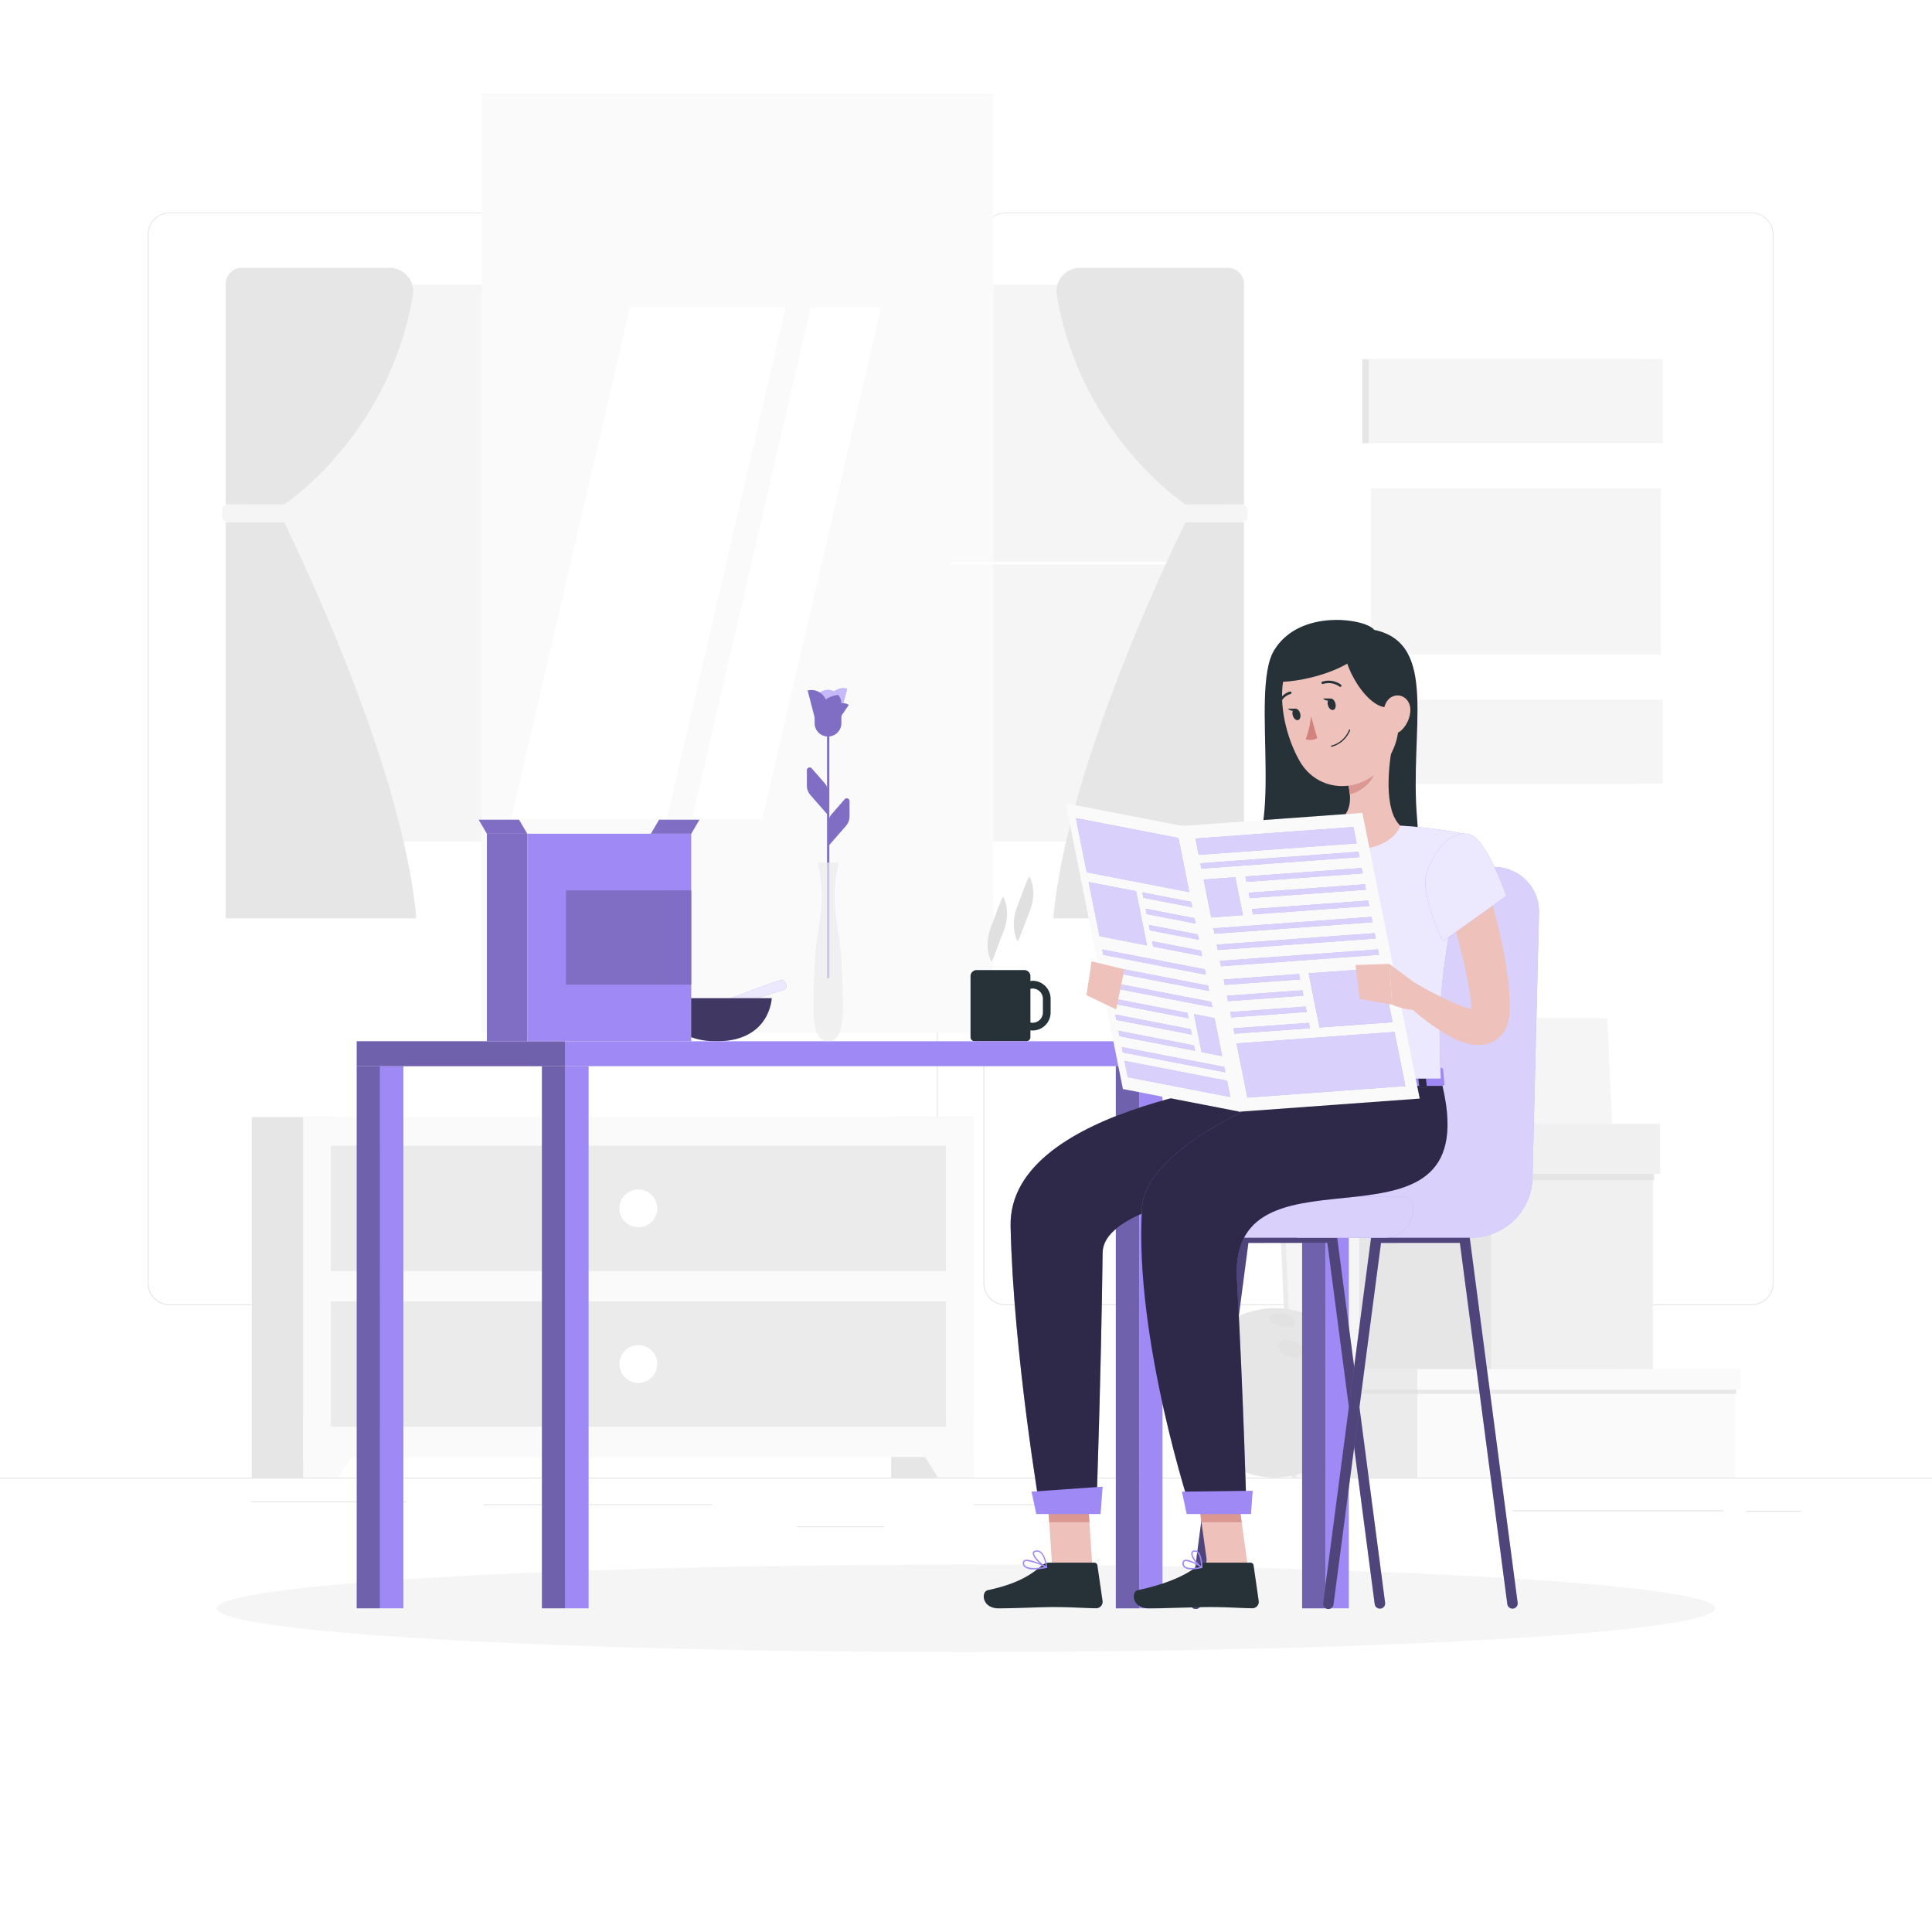 <svg class="animated" id="freepik_stories-morning-essential" xmlns="http://www.w3.org/2000/svg" viewBox="0 0 500 500" version="1.1" xmlns:xlink="http://www.w3.org/1999/xlink" xmlns:svgjs="http://svgjs.com/svgjs"><style>svg#freepik_stories-morning-essential:not(.animated) .animable {opacity: 0;}svg#freepik_stories-morning-essential.animated #freepik--background-complete--inject-13 {animation: 1s 1 forwards cubic-bezier(.36,-0.01,.5,1.38) fadeIn;animation-delay: 0s;}svg#freepik_stories-morning-essential.animated #freepik--Shadow--inject-13 {animation: 1s 1 forwards cubic-bezier(.36,-0.01,.5,1.38) slideDown;animation-delay: 0s;}svg#freepik_stories-morning-essential.animated #freepik--Table--inject-13 {animation: 1s 1 forwards cubic-bezier(.36,-0.01,.5,1.38) slideLeft;animation-delay: 0s;}svg#freepik_stories-morning-essential.animated #freepik--Character--inject-13 {animation: 1s 1 forwards cubic-bezier(.36,-0.01,.5,1.38) fadeIn;animation-delay: 0s;}            @keyframes fadeIn {                0% {                    opacity: 0;                }                100% {                    opacity: 1;                }            }                    @keyframes slideDown {                0% {                    opacity: 0;                    transform: translateY(-30px);                }                100% {                    opacity: 1;                    transform: translateY(0);                }            }                    @keyframes slideLeft {                0% {                    opacity: 0;                    transform: translateX(-30px);                }                100% {                    opacity: 1;                    transform: translateX(0);                }            }        </style><g id="freepik--background-complete--inject-13" class="animable" style="transform-origin: 250px 225.125px;"><rect y="382.4" width="500" height="0.25" style="fill: rgb(230, 230, 230); transform-origin: 250px 382.525px;" id="elrh8yshpmv7" class="animable"></rect><rect x="337.85" y="393.56" width="10.48" height="0.25" style="fill: rgb(230, 230, 230); transform-origin: 343.09px 393.685px;" id="el7xiygid1383" class="animable"></rect><rect x="64.93" y="388.56" width="40.25" height="0.25" style="fill: rgb(230, 230, 230); transform-origin: 85.055px 388.685px;" id="el36stlchi8xk" class="animable"></rect><rect x="125.18" y="389.3" width="59.15" height="0.25" style="fill: rgb(230, 230, 230); transform-origin: 154.755px 389.425px;" id="ellizbyf0s3o" class="animable"></rect><rect x="251.97" y="389.3" width="17.03" height="0.25" style="fill: rgb(230, 230, 230); transform-origin: 260.485px 389.425px;" id="el68px09pkmib" class="animable"></rect><rect x="391.44" y="390.88" width="54.6" height="0.25" style="fill: rgb(230, 230, 230); transform-origin: 418.74px 391.005px;" id="elpddqilkrh9r" class="animable"></rect><rect x="206.22" y="395" width="22.56" height="0.25" style="fill: rgb(230, 230, 230); transform-origin: 217.5px 395.125px;" id="elbw076r6boab" class="animable"></rect><rect x="451.88" y="391.01" width="14.31" height="0.25" style="fill: rgb(230, 230, 230); transform-origin: 459.035px 391.135px;" id="elm1g0hxe1vxm" class="animable"></rect><path d="M237,337.8H43.91a5.71,5.71,0,0,1-5.7-5.71V60.66A5.71,5.71,0,0,1,43.91,55H237a5.71,5.71,0,0,1,5.71,5.71V332.09A5.71,5.71,0,0,1,237,337.8ZM43.91,55.2a5.46,5.46,0,0,0-5.45,5.46V332.09a5.46,5.46,0,0,0,5.45,5.46H237a5.47,5.47,0,0,0,5.46-5.46V60.66A5.47,5.47,0,0,0,237,55.2Z" style="fill: rgb(230, 230, 230); transform-origin: 140.46px 196.4px;" id="el8kk30oofhss" class="animable"></path><path d="M453.31,337.8H260.21a5.72,5.72,0,0,1-5.71-5.71V60.66A5.72,5.72,0,0,1,260.21,55h193.1A5.71,5.71,0,0,1,459,60.66V332.09A5.71,5.71,0,0,1,453.31,337.8ZM260.21,55.2a5.47,5.47,0,0,0-5.46,5.46V332.09a5.47,5.47,0,0,0,5.46,5.46h193.1a5.47,5.47,0,0,0,5.46-5.46V60.66a5.47,5.47,0,0,0-5.46-5.46Z" style="fill: rgb(230, 230, 230); transform-origin: 356.75px 196.4px;" id="el9fjjaom6gdl" class="animable"></path><polygon points="414.72 263.55 328.9 263.55 334.25 382.4 420.08 382.4 414.72 263.55" style="fill: rgb(235, 235, 235); transform-origin: 374.49px 322.975px;" id="el73nhjzcszwd" class="animable"></polygon><polygon points="415.97 263.55 330.14 263.55 335.5 382.4 421.32 382.4 415.97 263.55" style="fill: rgb(245, 245, 245); transform-origin: 375.73px 322.975px;" id="elho0wi7o8vm" class="animable"></polygon><g id="elibou8xovet"><rect x="344.3" y="355.42" width="22.52" height="26.98" style="fill: rgb(235, 235, 235); transform-origin: 355.56px 368.91px; transform: rotate(180deg);" class="animable"></rect></g><rect x="366.81" y="355.42" width="82.29" height="26.98" style="fill: rgb(250, 250, 250); transform-origin: 407.955px 368.91px;" id="elxu21a2ry4z" class="animable"></rect><g id="el6kbbas6qujr"><rect x="344.3" y="358.87" width="105.04" height="1.85" style="fill: rgb(224, 224, 224); opacity: 0.7; mix-blend-mode: multiply; transform-origin: 396.82px 359.795px; transform: rotate(180deg);" class="animable"></rect></g><g id="elh3sdg1y6lma"><rect x="343.05" y="354.3" width="23.76" height="5.35" style="fill: rgb(235, 235, 235); transform-origin: 354.93px 356.975px; transform: rotate(180deg);" class="animable"></rect></g><rect x="366.81" y="354.3" width="83.53" height="5.35" style="fill: rgb(250, 250, 250); transform-origin: 408.575px 356.975px;" id="el5dc8p61gbbf" class="animable"></rect><g id="el813knxhly34"><rect x="351.76" y="297.37" width="34.21" height="56.93" style="fill: rgb(230, 230, 230); transform-origin: 368.865px 325.835px; transform: rotate(180deg);" class="animable"></rect></g><rect x="385.97" y="297.37" width="41.79" height="56.93" style="fill: rgb(240, 240, 240); transform-origin: 406.865px 325.835px;" id="el0oabx7wjuupf" class="animable"></rect><g id="elx371z0j0uc8"><rect x="351.76" y="302.62" width="76.36" height="2.81" style="fill: rgb(224, 224, 224); opacity: 0.7; mix-blend-mode: multiply; transform-origin: 389.94px 304.025px; transform: rotate(180deg);" class="animable"></rect></g><g id="elqrrxfxdripa"><rect x="349.88" y="290.87" width="36.1" height="12.93" style="fill: rgb(230, 230, 230); transform-origin: 367.93px 297.335px; transform: rotate(180deg);" class="animable"></rect></g><rect x="385.97" y="290.87" width="43.68" height="12.93" style="fill: rgb(240, 240, 240); transform-origin: 407.81px 297.335px;" id="el6wcsi84eqr" class="animable"></rect><circle cx="329.91" cy="360.47" r="21.92" style="fill: rgb(230, 230, 230); transform-origin: 329.91px 360.47px;" id="el9mjfwmbqstp" class="animable"></circle><g id="elyugcdfl4v5"><path d="M340.65,347.41c-1.31-1.35-1.83-3-1.17-3.61s2.26-.06,3.56,1.3,1.83,3,1.17,3.6S342,348.76,340.65,347.41Z" style="fill: rgb(224, 224, 224); opacity: 0.7; mix-blend-mode: multiply; transform-origin: 341.844px 346.248px;" class="animable"></path></g><g id="elqzxcp9x7el"><path d="M331.54,343.3c-1.85-.36-3.2-1.38-3-2.28s1.81-1.35,3.66-1,3.2,1.37,3,2.27S333.39,343.65,331.54,343.3Z" style="fill: rgb(224, 224, 224); opacity: 0.7; mix-blend-mode: multiply; transform-origin: 331.87px 341.659px;" class="animable"></path></g><g id="elndiu9iv72o"><path d="M333.41,351c-1.77-.62-2.9-2-2.52-3.1s2.13-1.47,3.9-.84,2.91,2,2.52,3.1S335.18,351.57,333.41,351Z" style="fill: rgb(224, 224, 224); opacity: 0.7; mix-blend-mode: multiply; transform-origin: 334.102px 349.017px;" class="animable"></path></g><rect x="62.34" y="73.68" width="251.58" height="144.13" style="fill: rgb(255, 255, 255); transform-origin: 188.13px 145.745px;" id="eljf6xqtyo31" class="animable"></rect><rect x="64.09" y="73.68" width="253.57" height="144.13" style="fill: rgb(245, 245, 245); transform-origin: 190.875px 145.745px;" id="el8camyvk3719" class="animable"></rect><g id="el6ovzu63sxns"><rect x="124.69" y="24.19" width="132.36" height="243.1" style="fill: rgb(250, 250, 250); transform-origin: 190.87px 145.74px; transform: rotate(90deg);" class="animable"></rect></g><polygon points="132.27 211.92 163.02 79.56 203.32 79.56 172.57 211.92 132.27 211.92" style="fill: rgb(255, 255, 255); transform-origin: 167.795px 145.74px;" id="el3adon4lrybk" class="animable"></polygon><polygon points="179.1 211.92 209.84 79.56 228.04 79.56 197.3 211.92 179.1 211.92" style="fill: rgb(255, 255, 255); transform-origin: 203.57px 145.74px;" id="el8w1hf3j8ykj" class="animable"></polygon><g id="ellrd508jx44m"><rect x="245.91" y="145.41" width="132.36" height="0.67" style="fill: rgb(255, 255, 255); transform-origin: 312.09px 145.745px; transform: rotate(90deg);" class="animable"></rect></g><path d="M58.41,73.44v57.12H73.52s27.15-17.71,33.32-54.14a6.07,6.07,0,0,0-6-7.09H62.52A4.11,4.11,0,0,0,58.41,73.44Z" style="fill: rgb(230, 230, 230); transform-origin: 82.668px 99.945px;" id="elmllpvczhg8q" class="animable"></path><path d="M58.41,237.67V135.17H73.52s30.66,61.28,34.22,102.5Z" style="fill: rgb(230, 230, 230); transform-origin: 83.075px 186.42px;" id="eld6fu6looow4" class="animable"></path><rect x="57.45" y="130.56" width="17.14" height="4.61" rx="1.51" style="fill: rgb(245, 245, 245); transform-origin: 66.02px 132.865px;" id="elvj776d92pho" class="animable"></rect><path d="M321.94,73.44v57.12H306.83s-27.15-17.71-33.32-54.14a6.06,6.06,0,0,1,6-7.09h38.36A4.11,4.11,0,0,1,321.94,73.44Z" style="fill: rgb(230, 230, 230); transform-origin: 297.681px 99.945px;" id="el6v271o6q4ku" class="animable"></path><path d="M321.94,237.67V135.17H306.83s-30.67,61.28-34.23,102.5Z" style="fill: rgb(230, 230, 230); transform-origin: 297.27px 186.42px;" id="elys4e3cttfk" class="animable"></path><g id="elyp1i74yumjf"><rect x="305.76" y="130.56" width="17.14" height="4.61" rx="1.51" style="fill: rgb(245, 245, 245); transform-origin: 314.33px 132.865px; transform: rotate(180deg);" class="animable"></rect></g><rect x="230.64" y="289.11" width="21.33" height="93.28" style="fill: rgb(230, 230, 230); transform-origin: 241.305px 335.75px;" id="eljhha2yjkj8f" class="animable"></rect><polygon points="242.73 382.4 251.97 382.4 251.97 366.92 233.04 366.92 242.73 382.4" style="fill: rgb(250, 250, 250); transform-origin: 242.505px 374.66px;" id="elw2q1lzvqror" class="animable"></polygon><rect x="65.16" y="289.11" width="21.33" height="93.28" style="fill: rgb(230, 230, 230); transform-origin: 75.825px 335.75px;" id="ellv2l2sbpao" class="animable"></rect><rect x="78.43" y="289.11" width="173.54" height="87.96" style="fill: rgb(250, 250, 250); transform-origin: 165.2px 333.09px;" id="elyx2czs958a9" class="animable"></rect><polygon points="87.66 382.4 78.43 382.4 78.43 366.92 97.35 366.92 87.66 382.4" style="fill: rgb(250, 250, 250); transform-origin: 87.89px 374.66px;" id="el11reoayn1s79" class="animable"></polygon><rect x="85.59" y="296.51" width="159.21" height="32.44" style="fill: rgb(235, 235, 235); transform-origin: 165.195px 312.73px;" id="elc85tj26jybt" class="animable"></rect><path d="M160.31,312.74a4.89,4.89,0,1,0,4.89-4.9A4.89,4.89,0,0,0,160.31,312.74Z" style="fill: rgb(255, 255, 255); transform-origin: 165.2px 312.73px;" id="elsy0a962ihfc" class="animable"></path><rect x="85.59" y="336.79" width="159.21" height="32.44" style="fill: rgb(235, 235, 235); transform-origin: 165.195px 353.01px;" id="elv2ta20kjg1i" class="animable"></rect><path d="M160.31,353a4.89,4.89,0,1,0,4.89-4.89A4.89,4.89,0,0,0,160.31,353Z" style="fill: rgb(255, 255, 255); transform-origin: 165.2px 353px;" id="elvv5qtp93rjf" class="animable"></path><rect x="352.58" y="92.95" width="71.67" height="109.88" style="fill: rgb(230, 230, 230); transform-origin: 388.415px 147.89px;" id="elg5a8jg5yoq" class="animable"></rect><rect x="354.24" y="92.95" width="76.07" height="109.88" style="fill: rgb(245, 245, 245); transform-origin: 392.275px 147.89px;" id="elm8j7rvdq2lc" class="animable"></rect><g id="el4qbgipauil7"><rect x="342.19" y="114.71" width="100.18" height="66.37" style="fill: rgb(255, 255, 255); transform-origin: 392.28px 147.895px; transform: rotate(90deg);" class="animable"></rect></g><g id="el9k2a7r7y2c5"><rect x="354.76" y="126.39" width="75.05" height="43.01" style="fill: rgb(245, 245, 245); transform-origin: 392.285px 147.895px; transform: rotate(90deg);" class="animable"></rect></g></g><g id="freepik--Shadow--inject-13" class="animable" style="transform-origin: 250px 416.24px;"><ellipse cx="250" cy="416.24" rx="193.89" ry="11.32" style="fill: rgb(245, 245, 245); transform-origin: 250px 416.24px;" id="elsp2a873xkbs" class="animable"></ellipse></g><g id="freepik--Table--inject-13" class="animable" style="transform-origin: 220.695px 297.164px;"><path d="M203.5,255.06c0,1.22-.58,1-1,1.19l-1.23.4-2.44.81c-1.65.51-3.28,1-4.93,1.53-3.29,1-6.61,1.92-10,2.69a.5.5,0,0,1-.6-.38.52.52,0,0,1,.28-.57c3.15-1.43,6.34-2.71,9.56-3.93,1.61-.61,3.23-1.19,4.84-1.78l2.44-.84,1.21-.43c.43-.07.71-.59,1.49.36A1.48,1.48,0,0,1,203.5,255.06Z" style="fill: rgb(159, 138, 245); transform-origin: 193.395px 257.619px;" id="el8cjzo62r54t" class="animable"></path><g id="elwi0q2beh7ym"><path d="M203.5,255.06c0,1.22-.58,1-1,1.19l-1.23.4-2.44.81c-1.65.51-3.28,1-4.93,1.53-3.29,1-6.61,1.92-10,2.69a.5.5,0,0,1-.6-.38.52.52,0,0,1,.28-.57c3.15-1.43,6.34-2.71,9.56-3.93,1.61-.61,3.23-1.19,4.84-1.78l2.44-.84,1.21-.43c.43-.07.71-.59,1.49.36A1.48,1.48,0,0,1,203.5,255.06Z" style="fill: rgb(255, 255, 255); opacity: 0.8; transform-origin: 193.395px 257.619px;" class="animable"></path></g><path d="M199.72,258.33s-.37,11.15-14.27,11.15-14.28-11.15-14.28-11.15Z" style="fill: rgb(159, 138, 245); transform-origin: 185.445px 263.905px;" id="elgnoaht0lju" class="animable"></path><g id="elv1py9jfz6ja"><g style="opacity: 0.6; transform-origin: 185.445px 263.905px;" class="animable"><path d="M199.72,258.33s-.37,11.15-14.27,11.15-14.28-11.15-14.28-11.15Z" id="eldemyoe5uyvu" class="animable" style="transform-origin: 185.445px 263.905px;"></path></g></g><path d="M267.23,253.83a5.32,5.32,0,0,0-.56.06v-1.26a1.58,1.58,0,0,0-1.58-1.58H252.76a1.59,1.59,0,0,0-1.59,1.58V268.4a1.08,1.08,0,0,0,1.08,1.08H265.6a1.07,1.07,0,0,0,1.07-1.08v-1.76a5.29,5.29,0,0,0,.56.05A4.67,4.67,0,0,0,271.9,262V258.5A4.68,4.68,0,0,0,267.23,253.83Zm2.67,8.2a2.67,2.67,0,0,1-2.67,2.66,2.6,2.6,0,0,1-.56-.06v-8.74a3.43,3.43,0,0,1,.56-.06,2.68,2.68,0,0,1,2.67,2.67Z" style="fill: rgb(38, 50, 56); transform-origin: 261.535px 260.265px;" id="elbrgjcfgd798" class="animable"></path><path d="M259.71,232.24a10,10,0,0,1,.92,4.43,13.06,13.06,0,0,1-.92,4.38c-.49,1.31-1,2.44-1.43,3.68s-.89,2.55-1.56,3.94a.14.14,0,0,1-.18.07.12.12,0,0,1-.07-.07,10.26,10.26,0,0,1-.89-4.42,13.6,13.6,0,0,1,.88-4.38c.47-1.32,1-2.45,1.4-3.69a40.37,40.37,0,0,1,1.6-3.94.14.14,0,0,1,.18-.06S259.69,232.22,259.71,232.24Z" style="fill: rgb(224, 224, 224); transform-origin: 258.105px 240.459px;" id="elwgxsgbxroys" class="animable"></path><path d="M266.49,227a9.88,9.88,0,0,1,.92,4.43,13.05,13.05,0,0,1-.91,4.38c-.49,1.3-1,2.44-1.43,3.68s-.9,2.55-1.57,3.94a.14.14,0,0,1-.18.07.23.23,0,0,1-.07-.07,10.56,10.56,0,0,1-.89-4.42,13.55,13.55,0,0,1,.89-4.38c.47-1.32.94-2.45,1.4-3.69a40.16,40.16,0,0,1,1.59-3.94.13.13,0,0,1,.18-.06A.14.14,0,0,1,266.49,227Z" style="fill: rgb(224, 224, 224); transform-origin: 264.886px 235.217px;" id="eldo39vam7xd" class="animable"></path><rect x="294.82" y="275.92" width="6.04" height="140.31" style="fill: rgb(159, 138, 245); transform-origin: 297.84px 346.075px;" id="elq53thn605r" class="animable"></rect><g id="el5t6vrp3t9ph"><rect x="98.36" y="275.92" width="6.04" height="140.31" style="fill: rgb(159, 138, 245); transform-origin: 101.38px 346.075px; transform: rotate(180deg);" class="animable"></rect></g><rect x="146.29" y="275.92" width="6.04" height="140.31" style="fill: rgb(159, 138, 245); transform-origin: 149.31px 346.075px;" id="eltoegyshvkgg" class="animable"></rect><rect x="343.03" y="275.92" width="6.04" height="140.31" style="fill: rgb(159, 138, 245); transform-origin: 346.05px 346.075px;" id="ela4jst8x5mnv" class="animable"></rect><rect x="146.29" y="269.48" width="202.78" height="6.45" style="fill: rgb(159, 138, 245); transform-origin: 247.68px 272.705px;" id="ela2ne2fwcs9s" class="animable"></rect><g id="elmfzh61pe1tc"><rect x="92.32" y="269.48" width="53.97" height="6.45" style="fill: rgb(159, 138, 245); transform-origin: 119.305px 272.705px; transform: rotate(180deg);" class="animable"></rect></g><g id="el84nyrvj69pl"><g style="opacity: 0.3; transform-origin: 119.305px 272.705px;" class="animable"><g id="eluqx7pubuehe"><rect x="92.32" y="269.48" width="53.97" height="6.45" class="animable" style="transform-origin: 119.305px 272.705px; transform: rotate(180deg);"></rect></g></g></g><rect x="92.32" y="275.92" width="6.04" height="140.31" style="fill: rgb(159, 138, 245); transform-origin: 95.34px 346.075px;" id="ellcni93zm38" class="animable"></rect><g id="elijcvuv8uxl"><rect x="92.32" y="275.92" width="6.04" height="140.31" style="opacity: 0.3; transform-origin: 95.34px 346.075px;" class="animable"></rect></g><g id="elrjv4lsmzsdj"><rect x="140.25" y="275.92" width="6.04" height="140.31" style="fill: rgb(159, 138, 245); transform-origin: 143.27px 346.075px; transform: rotate(180deg);" class="animable"></rect></g><g id="el5rlaq3b0gyr"><rect x="140.25" y="275.92" width="6.04" height="140.31" style="opacity: 0.3; transform-origin: 143.27px 346.075px; transform: rotate(180deg);" class="animable"></rect></g><g id="elck2s5k9u9i8"><rect x="288.78" y="275.92" width="6.04" height="140.31" style="fill: rgb(159, 138, 245); transform-origin: 291.8px 346.075px; transform: rotate(180deg);" class="animable"></rect></g><g id="el90nolkwccyh"><rect x="288.78" y="275.92" width="6.04" height="140.31" style="fill: rgb(159, 138, 245); opacity: 0.3; transform-origin: 291.8px 346.075px; transform: rotate(180deg);" class="animable"></rect></g><g id="elvo3pbbx8cs8"><rect x="288.78" y="275.92" width="6.04" height="140.31" style="opacity: 0.3; transform-origin: 291.8px 346.075px; transform: rotate(180deg);" class="animable"></rect></g><g id="el19nn2heejphh"><rect x="336.99" y="275.92" width="6.04" height="140.31" style="fill: rgb(159, 138, 245); transform-origin: 340.01px 346.075px; transform: rotate(180deg);" class="animable"></rect></g><g id="elsaoq9p6h8jp"><rect x="336.99" y="275.92" width="6.04" height="140.31" style="fill: rgb(159, 138, 245); opacity: 0.3; transform-origin: 340.01px 346.075px; transform: rotate(180deg);" class="animable"></rect></g><g id="el35it3txv5fi"><rect x="336.99" y="275.92" width="6.04" height="140.31" style="opacity: 0.3; transform-origin: 340.01px 346.075px; transform: rotate(180deg);" class="animable"></rect></g><rect x="136.46" y="215.77" width="42.43" height="53.7" style="fill: rgb(159, 138, 245); transform-origin: 157.675px 242.62px;" id="ell9olh6ulwko" class="animable"></rect><rect x="146.46" y="230.44" width="32.43" height="24.37" style="fill: rgb(159, 138, 245); transform-origin: 162.675px 242.625px;" id="elimgb82v85of" class="animable"></rect><g id="elr3plznv3b3"><rect x="146.46" y="230.44" width="32.43" height="24.37" style="opacity: 0.2; transform-origin: 162.675px 242.625px;" class="animable"></rect></g><g id="el3y551kdd7se"><rect x="126.01" y="215.77" width="10.44" height="53.7" style="fill: rgb(159, 138, 245); transform-origin: 131.23px 242.62px; transform: rotate(180deg);" class="animable"></rect></g><g id="elwe5k8wdzs7j"><rect x="126.01" y="215.77" width="10.44" height="53.7" style="opacity: 0.2; transform-origin: 131.23px 242.62px; transform: rotate(180deg);" class="animable"></rect></g><polygon points="126.01 215.77 136.46 215.77 134.33 212.15 123.89 212.15 126.01 215.77" style="fill: rgb(159, 138, 245); transform-origin: 130.175px 213.96px;" id="elxuql2mvu00i" class="animable"></polygon><g id="elyjmf0kxyi3a"><polygon points="126.01 215.77 136.46 215.77 134.33 212.15 123.89 212.15 126.01 215.77" style="opacity: 0.2; transform-origin: 130.175px 213.96px;" class="animable"></polygon></g><polygon points="178.89 215.77 168.44 215.77 170.57 212.15 181.01 212.15 178.89 215.77" style="fill: rgb(159, 138, 245); transform-origin: 174.725px 213.96px;" id="elhjp2nwfu7cf" class="animable"></polygon><g id="elqnh74xrs9js"><polygon points="178.89 215.77 168.44 215.77 170.57 212.15 181.01 212.15 178.89 215.77" style="opacity: 0.2; transform-origin: 174.725px 213.96px;" class="animable"></polygon></g><path d="M210.83,184.32V182a3.44,3.44,0,0,1,6.1-2.2A7.56,7.56,0,0,0,210.83,184.32Z" style="fill: rgb(159, 138, 245); transform-origin: 213.88px 181.431px;" id="el6cjiunj3rl9" class="animable"></path><g id="elepwkyyirzbn"><path d="M210.83,184.32V182a3.44,3.44,0,0,1,6.1-2.2A7.56,7.56,0,0,0,210.83,184.32Z" style="fill: rgb(255, 255, 255); opacity: 0.4; transform-origin: 213.88px 181.431px;" class="animable"></path></g><path d="M214.42,181.06a4,4,0,0,0,2.84,4.86l2-7.7A4,4,0,0,0,214.42,181.06Z" style="fill: rgb(159, 138, 245); transform-origin: 216.777px 182.009px;" id="elzfk2o17wvnm" class="animable"></path><g id="eldstseyh22cj"><path d="M214.42,181.06a4,4,0,0,0,2.84,4.86l2-7.7A4,4,0,0,0,214.42,181.06Z" style="fill: rgb(255, 255, 255); opacity: 0.4; transform-origin: 216.777px 182.009px;" class="animable"></path></g><path d="M214.33,253.2h0a.29.29,0,0,1-.29-.29V184.74a.29.29,0,0,1,.29-.29h0a.29.29,0,0,1,.29.29v68.17A.29.29,0,0,1,214.33,253.2Z" style="fill: rgb(159, 138, 245); transform-origin: 214.33px 218.825px;" id="elra9m2uuelt" class="animable"></path><g id="el37cm5jgrtm8"><path d="M214.33,253.2h0a.29.29,0,0,1-.29-.29V184.74a.29.29,0,0,1,.29-.29h0a.29.29,0,0,1,.29.29v68.17A.29.29,0,0,1,214.33,253.2Z" style="opacity: 0.2; transform-origin: 214.33px 218.825px;" class="animable"></path></g><path d="M217.74,187.33a3.46,3.46,0,0,1-6.91,0v-3a7.56,7.56,0,0,1,6.1-4.49,3.42,3.42,0,0,1,.81,2.2Z" style="fill: rgb(159, 138, 245); transform-origin: 214.285px 185.222px;" id="el0fetanlmmcek" class="animable"></path><g id="elb8lt3e3p1fp"><path d="M217.74,187.33a3.46,3.46,0,0,1-6.91,0v-3a7.56,7.56,0,0,1,6.1-4.49,3.42,3.42,0,0,1,.81,2.2Z" style="opacity: 0.2; transform-origin: 214.285px 185.222px;" class="animable"></path></g><path d="M213.87,181.55a4,4,0,0,1-2.85,4.86l-2-7.7A4,4,0,0,1,213.87,181.55Z" style="fill: rgb(159, 138, 245); transform-origin: 211.508px 182.498px;" id="elsdn6vbz8058" class="animable"></path><g id="elelgoglnbgfi"><path d="M213.87,181.55a4,4,0,0,1-2.85,4.86l-2-7.7A4,4,0,0,1,213.87,181.55Z" style="opacity: 0.2; transform-origin: 211.508px 182.498px;" class="animable"></path></g><path d="M216.1,183.1a2.56,2.56,0,0,1,3.56-.67l-2.89,4.23A2.56,2.56,0,0,1,216.1,183.1Z" style="fill: rgb(159, 138, 245); transform-origin: 217.656px 184.321px;" id="elpymaz70gqz" class="animable"></path><g id="elrieibmetmhs"><path d="M216.1,183.1a2.56,2.56,0,0,1,3.56-.67l-2.89,4.23A2.56,2.56,0,0,1,216.1,183.1Z" style="opacity: 0.2; transform-origin: 217.656px 184.321px;" class="animable"></path></g><path d="M210.06,198.85l3.36,3.84a3.71,3.71,0,0,1,.91,2.44V211l-4.6-5.26a3.69,3.69,0,0,1-.91-2.44v-4A.71.71,0,0,1,210.06,198.85Z" style="fill: rgb(159, 138, 245); transform-origin: 211.575px 204.806px;" id="eln1w9up1hrfn" class="animable"></path><g id="elntvkjg95bds"><path d="M210.06,198.85l3.36,3.84a3.71,3.71,0,0,1,.91,2.44V211l-4.6-5.26a3.69,3.69,0,0,1-.91-2.44v-4A.71.71,0,0,1,210.06,198.85Z" style="opacity: 0.2; transform-origin: 211.575px 204.806px;" class="animable"></path></g><path d="M218.6,206.85l-3.35,3.84a3.72,3.72,0,0,0-.92,2.44V219l4.6-5.26a3.7,3.7,0,0,0,.92-2.44v-4A.71.71,0,0,0,218.6,206.85Z" style="fill: rgb(159, 138, 245); transform-origin: 217.09px 212.8px;" id="elqrg11bcztj" class="animable"></path><g id="elypor2w0mskn"><path d="M218.6,206.85l-3.35,3.84a3.72,3.72,0,0,0-.92,2.44V219l4.6-5.26a3.7,3.7,0,0,0,.92-2.44v-4A.71.71,0,0,0,218.6,206.85Z" style="opacity: 0.2; transform-origin: 217.09px 212.8px;" class="animable"></path></g><g id="elwis9pgtsu1"><path d="M217.83,250c-.44-11.33-3.45-15.31-.74-26.76h-5.51c2.7,11.45-.3,15.43-.75,26.76s-1.09,19.48,3.5,19.48S218.28,261.33,217.83,250Z" style="fill: rgb(235, 235, 235); opacity: 0.7; transform-origin: 214.33px 246.36px;" class="animable"></path></g></g><g id="freepik--Character--inject-13" class="animable" style="transform-origin: 326.446px 288.425px;"><path d="M357.11,416.31a1.36,1.36,0,0,1-1.34-1.18l-12.26-93.47H323.08l-12.26,93.47a1.36,1.36,0,1,1-2.69-.35l12.42-94.65a1.35,1.35,0,0,1,1.34-1.18H344.7a1.35,1.35,0,0,1,1.34,1.18l12.42,94.65a1.35,1.35,0,0,1-1.17,1.52Z" style="fill: rgb(159, 138, 245); transform-origin: 333.287px 367.682px;" id="eli37lt2hej1r" class="animable"></path><g id="el8sj8cuj32jo"><path d="M357.11,416.31a1.36,1.36,0,0,1-1.34-1.18l-12.26-93.47H323.08l-12.26,93.47a1.36,1.36,0,1,1-2.69-.35l12.42-94.65a1.35,1.35,0,0,1,1.34-1.18H344.7a1.35,1.35,0,0,1,1.34,1.18l12.42,94.65a1.35,1.35,0,0,1-1.17,1.52Z" style="opacity: 0.5; transform-origin: 333.287px 367.682px;" class="animable"></path></g><path d="M391.43,416.31a1.36,1.36,0,0,1-1.34-1.18l-12.27-93.47H357.4l-12.27,93.47a1.36,1.36,0,1,1-2.69-.35l12.42-94.65a1.36,1.36,0,0,1,1.35-1.18H379a1.34,1.34,0,0,1,1.34,1.18l12.42,94.65a1.35,1.35,0,0,1-1.16,1.52Z" style="fill: rgb(159, 138, 245); transform-origin: 367.592px 367.682px;" id="elzstdjs5ejxq" class="animable"></path><g id="elen3jt0yvymj"><path d="M391.43,416.31a1.36,1.36,0,0,1-1.34-1.18l-12.27-93.47H357.4l-12.27,93.47a1.36,1.36,0,1,1-2.69-.35l12.42-94.65a1.36,1.36,0,0,1,1.35-1.18H379a1.34,1.34,0,0,1,1.34,1.18l12.42,94.65a1.35,1.35,0,0,1-1.16,1.52Z" style="opacity: 0.5; transform-origin: 367.592px 367.682px;" class="animable"></path></g><path d="M335.62,320.3h45.16a15.83,15.83,0,0,0,15.83-15.51l1.69-68.63a11.54,11.54,0,0,0-11.54-11.77H358.45A11.54,11.54,0,0,0,347,234.62Z" style="fill: rgb(159, 138, 245); transform-origin: 366.961px 272.345px;" id="elx9k3stjka7" class="animable"></path><g id="elbh8ymh1ngio"><path d="M335.62,320.3h45.16a15.83,15.83,0,0,0,15.83-15.51l1.69-68.63a11.54,11.54,0,0,0-11.54-11.77H358.45A11.54,11.54,0,0,0,347,234.62Z" style="fill: rgb(255, 255, 255); opacity: 0.6; transform-origin: 366.961px 272.345px;" class="animable"></path></g><g id="elzlxga60w6sg"><path d="M304,309.69h59a2.77,2.77,0,0,1,2.77,2.77v.26a7.59,7.59,0,0,1-7.59,7.59H304a0,0,0,0,1,0,0V309.69A0,0,0,0,1,304,309.69Z" style="fill: rgb(159, 138, 245); transform-origin: 334.885px 315px; transform: rotate(180deg);" class="animable"></path></g><g id="el5p69etnrrmk"><path d="M304,309.69h59a2.77,2.77,0,0,1,2.77,2.77v.26a7.59,7.59,0,0,1-7.59,7.59H304a0,0,0,0,1,0,0V309.69A0,0,0,0,1,304,309.69Z" style="fill: rgb(255, 255, 255); opacity: 0.6; transform-origin: 334.885px 315px; transform: rotate(180deg);" class="animable"></path></g><path d="M355.62,163c-2-2.83-19.28-5.67-25.9,5.33s4.07,51.72-9.83,57.13c11.11,9.71,49.73,18.87,46.86-13.54C364.71,189,372.56,166.56,355.62,163Z" style="fill: rgb(38, 50, 56); transform-origin: 343.396px 197.482px;" id="el84vrarccl3c" class="animable"></path><polygon points="322.96 405.62 312.56 405.62 309.21 381.53 319.61 381.53 322.96 405.62" style="fill: rgb(238, 193, 187); transform-origin: 316.085px 393.575px;" id="elqdxna2vgbs" class="animable"></polygon><polygon points="282.71 405.62 272.31 405.62 270.71 381.53 281.11 381.53 282.71 405.62" style="fill: rgb(238, 193, 187); transform-origin: 276.71px 393.575px;" id="el89iki32wiv" class="animable"></polygon><polygon points="270.71 381.54 271.53 393.95 281.94 393.95 281.12 381.54 270.71 381.54" style="fill: rgb(219, 151, 146); transform-origin: 276.325px 387.745px;" id="elo6qzviz2ef8" class="animable"></polygon><polygon points="319.62 381.54 309.21 381.54 310.94 393.95 321.35 393.95 319.62 381.54" style="fill: rgb(219, 151, 146); transform-origin: 315.28px 387.745px;" id="ellbuddtpc5dk" class="animable"></polygon><path d="M330.6,279.13s-69.74,6.49-69.06,38.21c.71,33,7.77,74.21,7.77,74.21h14.4s1.24-34.88,1.65-67.36c.22-16.93,67.61-20.32,67.61-20.32l8.7-24.74Z" style="fill: rgb(159, 138, 245); transform-origin: 311.603px 335.34px;" id="elssy5xbr4ha" class="animable"></path><g id="elx8rbogvlu5"><path d="M330.6,279.13s-69.74,6.49-69.06,38.21c.71,33,7.77,74.21,7.77,74.21h14.4s1.24-34.88,1.65-67.36c.22-16.93,67.61-20.32,67.61-20.32l8.7-24.74Z" style="opacity: 0.7; transform-origin: 311.603px 335.34px;" class="animable"></path></g><path d="M332.89,229.72c-.14.77-.26,1.31-.4,1.94s-.29,1.2-.44,1.8c-.31,1.18-.63,2.35-1,3.51-.67,2.31-1.45,4.59-2.27,6.83-1.64,4.5-3.51,8.87-5.56,13.16l-.78,1.6-.4.81a12.86,12.86,0,0,1-.66,1.2,12,12,0,0,1-3.95,3.94,13.81,13.81,0,0,1-4.79,1.79,19.33,19.33,0,0,1-4.44.21,29.63,29.63,0,0,1-7.72-1.68c-1.19-.41-2.34-.91-3.47-1.43a34.73,34.73,0,0,1-3.35-1.75l2.18-4.91c4.12,1,8.68,1.74,12.36,1.4a7.3,7.3,0,0,0,4-1.37,3.33,3.33,0,0,0,.75-1.08l1.05-2.71c1.62-4.21,3.16-8.45,4.54-12.71.71-2.13,1.34-4.27,2-6.39.32-1.06.61-2.12.89-3.18l.41-1.57.35-1.45Z" style="fill: rgb(238, 193, 187); transform-origin: 313.275px 247.117px;" id="elombzouuvfph" class="animable"></path><path d="M297,256.94l-6-6.06-2.16,10.35a14.4,14.4,0,0,0,7.91.59Z" style="fill: rgb(238, 193, 187); transform-origin: 292.92px 256.5px;" id="elkeyi2nrmkgr" class="animable"></path><path d="M311.91,404.41H323.6a.83.83,0,0,1,.83.71l1.33,9.25a1.67,1.67,0,0,1-1.67,1.85c-4.07-.07-6-.31-11.18-.31-3.16,0-11.27.33-15.63.33s-4.6-4.32-2.78-4.71c8.15-1.75,12.93-4.17,15.67-6.48A2.77,2.77,0,0,1,311.91,404.41Z" style="fill: rgb(38, 50, 56); transform-origin: 309.6px 410.325px;" id="elm4da03f6gwl" class="animable"></path><path d="M271.5,404.41h11.68a.82.82,0,0,1,.83.71l1.34,9.25a1.68,1.68,0,0,1-1.67,1.85c-4.08-.07-6-.31-11.18-.31-3.16,0-9.7.33-14.06.33s-4.6-4.32-2.78-4.71c8.15-1.75,11.35-4.17,14.1-6.48A2.77,2.77,0,0,1,271.5,404.41Z" style="fill: rgb(38, 50, 56); transform-origin: 269.974px 410.325px;" id="elm21v78rmg0p" class="animable"></path><polygon points="284.83 391.84 268.19 391.84 266.96 386.04 285.36 384.75 284.83 391.84" style="fill: rgb(159, 138, 245); transform-origin: 276.16px 388.295px;" id="el7w66mknloee" class="animable"></polygon><path d="M308.35,406.16a2.84,2.84,0,0,1-1.93-.53,1.33,1.33,0,0,1-.39-1.24.79.79,0,0,1,.45-.64c1.18-.53,4.3,1.49,4.66,1.72a.2.2,0,0,1,.07.18.17.17,0,0,1-.13.14A12.78,12.78,0,0,1,308.35,406.16ZM307,404a1,1,0,0,0-.35.06.41.41,0,0,0-.24.37,1,1,0,0,0,.27.94c.56.51,2,.57,3.94.16A9.76,9.76,0,0,0,307,404Z" style="fill: rgb(159, 138, 245); transform-origin: 308.607px 404.917px;" id="el58f1ptoei08" class="animable"></path><path d="M311,405.79a.15.15,0,0,1-.09,0c-1.09-.62-2.82-2.83-2.61-3.9a.78.78,0,0,1,.77-.63,1.18,1.18,0,0,1,1,.31c1.11,1,1.12,3.94,1.12,4.07a.18.18,0,0,1-.08.15Zm-1.77-4.21h-.12c-.36.05-.44.23-.47.36-.16.8,1.21,2.62,2.18,3.35,0-.79-.21-2.78-1-3.48A.83.83,0,0,0,309.27,401.58Z" style="fill: rgb(159, 138, 245); transform-origin: 309.736px 403.521px;" id="eloo8r3y0p0im" class="animable"></path><path d="M267.59,406.16a3.87,3.87,0,0,1-2.47-.62,1.31,1.31,0,0,1-.42-1.14.7.7,0,0,1,.38-.6c1.24-.68,5.35,1.42,5.82,1.66a.17.17,0,0,1,.09.18.17.17,0,0,1-.14.15A18.08,18.08,0,0,1,267.59,406.16ZM265.75,404a1,1,0,0,0-.5.1.35.35,0,0,0-.2.32.93.93,0,0,0,.3.85c.67.6,2.49.69,4.93.26A14.28,14.28,0,0,0,265.75,404Z" style="fill: rgb(159, 138, 245); transform-origin: 267.841px 404.92px;" id="elpaex0uhnmd" class="animable"></path><path d="M270.82,405.79h-.07c-1.23-.56-3.65-2.76-3.46-3.91,0-.25.22-.57.86-.63a1.71,1.71,0,0,1,1.31.41c1.29,1.07,1.52,3.84,1.53,4a.16.16,0,0,1-.07.16A.19.19,0,0,1,270.82,405.79Zm-2.48-4.21h-.15c-.51.05-.54.28-.56.35-.12.77,1.66,2.65,3,3.39-.1-.75-.44-2.63-1.37-3.41A1.39,1.39,0,0,0,268.34,401.58Z" style="fill: rgb(159, 138, 245); transform-origin: 269.136px 403.53px;" id="elze4aea0uad" class="animable"></path><path d="M341.75,279.13s-45.07,14.95-46.2,33.45c-2.1,34.06,12.88,79,12.88,79h14.18s-.8-29.8-2.5-60.66c-2.13-38.77,66.29-.53,52.73-51.76Z" style="fill: rgb(159, 138, 245); transform-origin: 334.984px 335.355px;" id="elsrwnx31gng" class="animable"></path><g id="elnc31hn1jfop"><path d="M341.75,279.13s-45.07,14.95-46.2,33.45c-2.1,34.06,12.88,79,12.88,79h14.18s-.8-29.8-2.5-60.66c-2.13-38.77,66.29-.53,52.73-51.76Z" style="opacity: 0.7; transform-origin: 334.984px 335.355px;" class="animable"></path></g><polygon points="323.75 391.84 307.11 391.84 305.88 386.04 324.2 385.8 323.75 391.84" style="fill: rgb(159, 138, 245); transform-origin: 315.04px 388.82px;" id="elyoxcwzockj" class="animable"></polygon><path d="M373.47,276.66l.34,3.78c.15.29-.2.59-.69.59H330.39c-.38,0-.7-.19-.72-.43l-.38-3.78c0-.26.3-.48.72-.48h42.78A.75.75,0,0,1,373.47,276.66Z" style="fill: rgb(159, 138, 245); transform-origin: 351.568px 278.684px;" id="el8k97vgj8ez6" class="animable"></path><path d="M367.73,281.44h1.14c.23,0,.41-.12.39-.26l-.54-4.92c0-.14-.21-.26-.44-.26h-1.15c-.22,0-.4.12-.38.26l.54,4.92C367.3,281.32,367.5,281.44,367.73,281.44Z" style="fill: rgb(159, 138, 245); transform-origin: 368.005px 278.72px;" id="elyd6293lfwx" class="animable"></path><path d="M333.61,281.44h1.14c.23,0,.41-.12.39-.26l-.54-4.92c0-.14-.21-.26-.44-.26H333c-.22,0-.4.12-.38.26l.54,4.92C333.18,281.32,333.38,281.44,333.61,281.44Z" style="fill: rgb(159, 138, 245); transform-origin: 333.88px 278.72px;" id="elm4mvbxmoc6" class="animable"></path><path d="M350.67,281.44h1.15c.22,0,.4-.12.38-.26l-.54-4.92c0-.14-.21-.26-.44-.26h-1.15c-.22,0-.4.12-.38.26l.54,4.92C350.24,281.32,350.44,281.44,350.67,281.44Z" style="fill: rgb(159, 138, 245); transform-origin: 350.945px 278.72px;" id="el799rktp3u39" class="animable"></path><g id="elfuwhh71mdyp"><g style="opacity: 0.7; transform-origin: 350.94px 278.72px;" class="animable"><path d="M367.73,281.44h1.14c.23,0,.41-.12.39-.26l-.54-4.92c0-.14-.21-.26-.44-.26h-1.15c-.22,0-.4.12-.38.26l.54,4.92C367.3,281.32,367.5,281.44,367.73,281.44Z" id="el1cqaw0tslgy" class="animable" style="transform-origin: 368.005px 278.72px;"></path><path d="M333.61,281.44h1.14c.23,0,.41-.12.39-.26l-.54-4.92c0-.14-.21-.26-.44-.26H333c-.22,0-.4.12-.38.26l.54,4.92C333.18,281.32,333.38,281.44,333.61,281.44Z" id="elnysv5a8df2" class="animable" style="transform-origin: 333.88px 278.72px;"></path><path d="M350.67,281.44h1.15c.22,0,.4-.12.38-.26l-.54-4.92c0-.14-.21-.26-.44-.26h-1.15c-.22,0-.4.12-.38.26l.54,4.92C350.24,281.32,350.44,281.44,350.67,281.44Z" id="el5kjo1pr3grn" class="animable" style="transform-origin: 350.945px 278.72px;"></path></g></g><path d="M325.63,216.36c-4.29,1.09-7.29,18.73-7.29,18.73l11.82,8s11.32-17.79,8-22.51C334.75,215.71,331.88,214.76,325.63,216.36Z" style="fill: rgb(159, 138, 245); transform-origin: 328.555px 229.367px;" id="elserk9f9s42" class="animable"></path><g id="el37wsfcwi7vm"><path d="M325.63,216.36c-4.29,1.09-7.29,18.73-7.29,18.73l11.82,8s11.32-17.79,8-22.51C334.75,215.71,331.88,214.76,325.63,216.36Z" style="fill: rgb(255, 255, 255); opacity: 0.8; transform-origin: 328.555px 229.367px;" class="animable"></path></g><path d="M325.63,216.36s-5,1.74,5,62.77h42.24c-.71-17.19-.73-27.79,7.49-63.07a124.45,124.45,0,0,0-17.94-2.37,134.77,134.77,0,0,0-19.18,0C335,214.45,325.63,216.36,325.63,216.36Z" style="fill: rgb(159, 138, 245); transform-origin: 352.37px 246.239px;" id="el476dxiyggez" class="animable"></path><g id="eliozr1my1mbh"><path d="M325.63,216.36s-5,1.74,5,62.77h42.24c-.71-17.19-.73-27.79,7.49-63.07a124.45,124.45,0,0,0-17.94-2.37,134.77,134.77,0,0,0-19.18,0C335,214.45,325.63,216.36,325.63,216.36Z" style="fill: rgb(255, 255, 255); opacity: 0.8; transform-origin: 352.37px 246.239px;" class="animable"></path></g><path d="M390.68,258.09a98.16,98.16,0,0,0-2.33-15.54c-1.12-5-2.42-9.86-4-14.79L374,231c1.33,4.59,2.65,9.36,3.83,14a116.68,116.68,0,0,1,2.83,13.85c.1.78.17,1.58.2,2.29a14.38,14.38,0,0,1-2.08-.58,54,54,0,0,1-6.3-2.78c-1.06-.54-2.14-1.09-3.2-1.67l-3.15-1.75-3.35,4.21a55.17,55.17,0,0,0,12.56,9.7,21.44,21.44,0,0,0,4.28,1.75,12,12,0,0,0,2.91.42,9.93,9.93,0,0,0,1.88-.17,7.89,7.89,0,0,0,2.17-.8,7.47,7.47,0,0,0,2-1.62,7.58,7.58,0,0,0,1.25-2,10.25,10.25,0,0,0,.83-3.45A37.64,37.64,0,0,0,390.68,258.09Z" style="fill: rgb(238, 193, 187); transform-origin: 376.756px 249.1px;" id="eljgc1bamiisd" class="animable"></path><path d="M360.49,192.09c-1.21,6.18-2.42,17.48,1.9,21.6,0,0-1.69,6.26-13.15,6.26-12.61,0-6-6.26-6-6.26,6.88-1.64,6.7-6.75,5.51-11.54Z" style="fill: rgb(238, 193, 187); transform-origin: 351.949px 206.02px;" id="elp2iqzkepgwi" class="animable"></path><path d="M355.69,196.2l-7,5.94a19.65,19.65,0,0,1,.59,3.41c2.63-.38,6.24-3.27,6.52-6A9.3,9.3,0,0,0,355.69,196.2Z" style="fill: rgb(219, 151, 146); transform-origin: 352.296px 200.875px;" id="el7v5y4fl82ag" class="animable"></path><path d="M359.81,174.89c2.25,10.07,3.42,14.29-.12,20.81-5.31,9.82-18.18,10.38-23.39,1.17-4.7-8.28-7.58-23.36,1-30.1A14.08,14.08,0,0,1,359.81,174.89Z" style="fill: rgb(238, 193, 187); transform-origin: 346.867px 183.584px;" id="elpjur0iuzojj" class="animable"></path><path d="M347.94,167.39c-.5,5.72,7.76,19.16,13.48,14.87s-1.31-14.59-1.31-14.59l-6.88-3.23Z" style="fill: rgb(38, 50, 56); transform-origin: 355.79px 173.765px;" id="elgvddlr3ca1" class="animable"></path><path d="M354.72,165.28c-2.84,8.51-20,11.68-24.55,11.11,2.5-8.28,6.29-13.56,12-14.5S354.72,165.28,354.72,165.28Z" style="fill: rgb(38, 50, 56); transform-origin: 342.445px 169.105px;" id="eldcmoh0y6jz" class="animable"></path><path d="M365,183.65a7.52,7.52,0,0,1-2.27,5.3c-1.9,1.83-4.1.43-4.62-2-.46-2.21,0-5.82,2.38-6.73S365,181.2,365,183.65Z" style="fill: rgb(238, 193, 187); transform-origin: 361.475px 184.887px;" id="ellr4ugxsnvwm" class="animable"></path><path d="M345.59,182c.24.8,0,1.58-.53,1.73s-1.14-.38-1.38-1.18,0-1.58.54-1.74S345.36,181.18,345.59,182Z" style="fill: rgb(38, 50, 56); transform-origin: 344.635px 182.268px;" id="el66l55dpc3wj" class="animable"></path><path d="M336.48,184.62c.23.8,0,1.58-.53,1.73s-1.14-.38-1.38-1.18,0-1.59.54-1.74S336.25,183.81,336.48,184.62Z" style="fill: rgb(38, 50, 56); transform-origin: 335.523px 184.89px;" id="elixwp0apxby" class="animable"></path><path d="M335.35,183.41h-2.09S334.68,184.64,335.35,183.41Z" style="fill: rgb(38, 50, 56); transform-origin: 334.305px 183.683px;" id="el3fam5y0dqjb" class="animable"></path><path d="M339.29,185.31a22.53,22.53,0,0,1-1.39,6,3.6,3.6,0,0,0,3-.29Z" style="fill: rgb(212, 130, 125); transform-origin: 339.4px 188.41px;" id="elh5r0k8m4ulk" class="animable"></path><path d="M344.61,193.27a.17.17,0,0,1-.15-.12.16.16,0,0,1,.11-.19,6.72,6.72,0,0,0,4.55-4.06.15.15,0,0,1,.19-.1.15.15,0,0,1,.11.19,7.07,7.07,0,0,1-4.76,4.27Z" style="fill: rgb(38, 50, 56); transform-origin: 346.941px 191.031px;" id="el9d0fugdo8nm" class="animable"></path><path d="M346.86,177.76a.32.32,0,0,1-.18-.06,4.84,4.84,0,0,0-4.25-.7.31.31,0,1,1-.23-.58,5.38,5.38,0,0,1,4.84.77.31.31,0,0,1,.08.44A.33.33,0,0,1,346.86,177.76Z" style="fill: rgb(38, 50, 56); transform-origin: 344.591px 176.958px;" id="elqdxsusc86p" class="animable"></path><path d="M331,182.38a.23.23,0,0,1-.11,0,.31.31,0,0,1-.18-.4,4.7,4.7,0,0,1,3.15-3,.31.31,0,0,1,.37.24.32.32,0,0,1-.24.38,4.07,4.07,0,0,0-2.69,2.57A.32.32,0,0,1,331,182.38Z" style="fill: rgb(38, 50, 56); transform-origin: 332.464px 180.68px;" id="elfu8unh2nags" class="animable"></path><path d="M344.46,180.78h-2.09S343.8,182,344.46,180.78Z" style="fill: rgb(38, 50, 56); transform-origin: 343.415px 181.051px;" id="el1kxbyknwq2b" class="animable"></path><path d="M305.67,213.78l46.91-3.41,14.84,73.94-46.67,3.4a.29.29,0,0,1-.3-.23Z" style="fill: rgb(250, 250, 250); transform-origin: 336.545px 249.04px;" id="elrfzewoz5hvd" class="animable"></path><path d="M320.69,287.67l-30.08-5.83L275.8,207.9l30.44,5.9L321,287.38A.24.24,0,0,1,320.69,287.67Z" style="fill: rgb(250, 250, 250); transform-origin: 298.404px 247.792px;" id="elumo40mvkjwd" class="animable"></path><polygon points="307.79 230.89 281.25 225.75 278.44 211.72 304.98 216.87 307.79 230.89" style="fill: rgb(159, 138, 245); transform-origin: 293.115px 221.305px;" id="elq80b0cbnhcn" class="animable"></polygon><polygon points="296.83 244.67 284.56 242.29 281.75 228.27 294.02 230.64 296.83 244.67" style="fill: rgb(159, 138, 245); transform-origin: 289.29px 236.47px;" id="elg07e9q8tulm" class="animable"></polygon><polygon points="308.57 234.8 295.91 232.35 295.63 230.95 308.29 233.41 308.57 234.8" style="fill: rgb(159, 138, 245); transform-origin: 302.1px 232.875px;" id="elskuy43icptj" class="animable"></polygon><polygon points="309.41 239.01 296.75 236.56 296.47 235.17 309.13 237.62 309.41 239.01" style="fill: rgb(159, 138, 245); transform-origin: 302.94px 237.09px;" id="el5sh7gbvzyfu" class="animable"></polygon><polygon points="310.26 243.22 297.59 240.77 297.31 239.38 309.98 241.83 310.26 243.22" style="fill: rgb(159, 138, 245); transform-origin: 303.785px 241.3px;" id="elzjbcfo17yhl" class="animable"></polygon><polygon points="311.1 247.44 298.44 244.98 298.16 243.59 310.82 246.04 311.1 247.44" style="fill: rgb(159, 138, 245); transform-origin: 304.63px 245.515px;" id="ell91gj7c4th" class="animable"></polygon><polygon points="312.06 252.25 285.53 247.11 285.25 245.72 311.79 250.86 312.06 252.25" style="fill: rgb(159, 138, 245); transform-origin: 298.655px 248.985px;" id="eljvgidx3c15t" class="animable"></polygon><polygon points="312.91 256.46 286.37 251.32 286.09 249.93 312.63 255.07 312.91 256.46" style="fill: rgb(159, 138, 245); transform-origin: 299.5px 253.195px;" id="elpilphgjxx2" class="animable"></polygon><polygon points="313.75 260.67 287.21 255.53 286.94 254.14 313.47 259.28 313.75 260.67" style="fill: rgb(159, 138, 245); transform-origin: 300.345px 257.405px;" id="el9o9vkvuc8jm" class="animable"></polygon><polygon points="316.28 273.31 310.96 272.28 309 262.46 314.32 263.49 316.28 273.31" style="fill: rgb(159, 138, 245); transform-origin: 312.64px 267.885px;" id="elq0d9dg0etnm" class="animable"></polygon><polygon points="307.58 263.53 288.06 259.74 287.78 258.35 307.3 262.13 307.58 263.53" style="fill: rgb(159, 138, 245); transform-origin: 297.68px 260.94px;" id="elm0dnioedgts" class="animable"></polygon><polygon points="308.43 267.74 288.9 263.96 288.62 262.56 308.15 266.35 308.43 267.74" style="fill: rgb(159, 138, 245); transform-origin: 298.525px 265.15px;" id="elahwf9w2d36" class="animable"></polygon><polygon points="309.27 271.95 289.74 268.17 289.46 266.77 308.99 270.56 309.27 271.95" style="fill: rgb(159, 138, 245); transform-origin: 299.365px 269.36px;" id="elstllid9vc1s" class="animable"></polygon><polygon points="317.13 277.52 290.59 272.38 290.31 270.99 316.85 276.13 317.13 277.52" style="fill: rgb(159, 138, 245); transform-origin: 303.72px 274.255px;" id="elsozn7izsblf" class="animable"></polygon><polygon points="318.41 283.92 291.87 278.77 291.02 274.55 317.56 279.69 318.41 283.92" style="fill: rgb(159, 138, 245); transform-origin: 304.715px 279.235px;" id="elssgre2emubm" class="animable"></polygon><g id="el45rlxvyzdh9"><g style="opacity: 0.6; transform-origin: 298.425px 247.82px;" class="animable"><polygon points="307.79 230.89 281.25 225.75 278.44 211.72 304.98 216.87 307.79 230.89" style="fill: rgb(255, 255, 255); transform-origin: 293.115px 221.305px;" id="elebmkg4e9fz" class="animable"></polygon><polygon points="296.83 244.67 284.56 242.29 281.75 228.27 294.02 230.64 296.83 244.67" style="fill: rgb(255, 255, 255); transform-origin: 289.29px 236.47px;" id="elc8bbnn6isnd" class="animable"></polygon><polygon points="308.57 234.8 295.91 232.35 295.63 230.95 308.29 233.41 308.57 234.8" style="fill: rgb(255, 255, 255); transform-origin: 302.1px 232.875px;" id="eli38osk6wj28" class="animable"></polygon><polygon points="309.41 239.01 296.75 236.56 296.47 235.17 309.13 237.62 309.41 239.01" style="fill: rgb(255, 255, 255); transform-origin: 302.94px 237.09px;" id="elbtyu089kslg" class="animable"></polygon><polygon points="310.26 243.22 297.59 240.77 297.31 239.38 309.98 241.83 310.26 243.22" style="fill: rgb(255, 255, 255); transform-origin: 303.785px 241.3px;" id="elr4t3ueryly" class="animable"></polygon><polygon points="311.1 247.44 298.44 244.98 298.16 243.59 310.82 246.04 311.1 247.44" style="fill: rgb(255, 255, 255); transform-origin: 304.63px 245.515px;" id="elfyzkge7nesn" class="animable"></polygon><polygon points="312.06 252.25 285.53 247.11 285.25 245.72 311.79 250.86 312.06 252.25" style="fill: rgb(255, 255, 255); transform-origin: 298.655px 248.985px;" id="elix4c990p2wq" class="animable"></polygon><polygon points="312.91 256.46 286.37 251.32 286.09 249.93 312.63 255.07 312.91 256.46" style="fill: rgb(255, 255, 255); transform-origin: 299.5px 253.195px;" id="el3w82jyqnpmb" class="animable"></polygon><polygon points="313.75 260.67 287.21 255.53 286.94 254.14 313.47 259.28 313.75 260.67" style="fill: rgb(255, 255, 255); transform-origin: 300.345px 257.405px;" id="elj3kjnuu0fk8" class="animable"></polygon><polygon points="316.28 273.31 310.96 272.28 309 262.46 314.32 263.49 316.28 273.31" style="fill: rgb(255, 255, 255); transform-origin: 312.64px 267.885px;" id="elp4gjb6cytsl" class="animable"></polygon><polygon points="307.58 263.53 288.06 259.74 287.78 258.35 307.3 262.13 307.58 263.53" style="fill: rgb(255, 255, 255); transform-origin: 297.68px 260.94px;" id="elu0o8tqoz1y" class="animable"></polygon><polygon points="308.43 267.74 288.9 263.96 288.62 262.56 308.15 266.35 308.43 267.74" style="fill: rgb(255, 255, 255); transform-origin: 298.525px 265.15px;" id="eltn6b9fj7a1t" class="animable"></polygon><polygon points="309.27 271.95 289.74 268.17 289.46 266.77 308.99 270.56 309.27 271.95" style="fill: rgb(255, 255, 255); transform-origin: 299.365px 269.36px;" id="elt9wxi7618po" class="animable"></polygon><polygon points="317.13 277.52 290.59 272.38 290.31 270.99 316.85 276.13 317.13 277.52" style="fill: rgb(255, 255, 255); transform-origin: 303.72px 274.255px;" id="el6xnskrmievn" class="animable"></polygon><polygon points="318.41 283.92 291.87 278.77 291.02 274.55 317.56 279.69 318.41 283.92" style="fill: rgb(255, 255, 255); transform-origin: 304.715px 279.235px;" id="ely1xke8bo30i" class="animable"></polygon></g></g><polygon points="320.01 270.04 360.9 267.06 363.71 281.08 322.82 284.06 320.01 270.04" style="fill: rgb(159, 138, 245); transform-origin: 341.86px 275.56px;" id="el2m7k2n0d02z" class="animable"></polygon><polygon points="338.67 251.89 357.58 250.52 360.39 264.54 341.49 265.92 338.67 251.89" style="fill: rgb(159, 138, 245); transform-origin: 349.53px 258.22px;" id="ele7lx4yimuun" class="animable"></polygon><polygon points="319.22 266.13 338.74 264.71 339.02 266.1 319.5 267.52 319.22 266.13" style="fill: rgb(159, 138, 245); transform-origin: 329.12px 266.115px;" id="el6hpkw3d2hmg" class="animable"></polygon><polygon points="318.38 261.92 337.89 260.5 338.17 261.89 318.66 263.31 318.38 261.92" style="fill: rgb(159, 138, 245); transform-origin: 328.275px 261.905px;" id="elw7r3za6zfx" class="animable"></polygon><polygon points="317.53 257.7 337.05 256.28 337.33 257.68 317.81 259.1 317.53 257.7" style="fill: rgb(159, 138, 245); transform-origin: 327.43px 257.69px;" id="elsyjnq30exc" class="animable"></polygon><polygon points="316.69 253.49 336.2 252.07 336.48 253.47 316.97 254.89 316.69 253.49" style="fill: rgb(159, 138, 245); transform-origin: 326.585px 253.48px;" id="el420yhpll4zx" class="animable"></polygon><polygon points="315.72 248.68 356.62 245.7 356.89 247.09 316 250.07 315.72 248.68" style="fill: rgb(159, 138, 245); transform-origin: 336.305px 247.885px;" id="el8yzh3qckwf" class="animable"></polygon><polygon points="314.88 244.47 355.77 241.49 356.05 242.88 315.16 245.86 314.88 244.47" style="fill: rgb(159, 138, 245); transform-origin: 335.465px 243.675px;" id="el1axv8x203dh" class="animable"></polygon><polygon points="314.03 240.25 354.93 237.28 355.2 238.67 314.31 241.65 314.03 240.25" style="fill: rgb(159, 138, 245); transform-origin: 334.615px 239.465px;" id="el57fpzvxro38" class="animable"></polygon><polygon points="311.5 227.62 319.69 227.02 321.66 236.84 313.47 237.44 311.5 227.62" style="fill: rgb(159, 138, 245); transform-origin: 316.58px 232.23px;" id="eln62wb0a5wzp" class="animable"></polygon><polygon points="323.99 235.26 354.08 233.06 354.36 234.46 324.27 236.65 323.99 235.26" style="fill: rgb(159, 138, 245); transform-origin: 339.175px 234.855px;" id="el05ep7f7dvrm7" class="animable"></polygon><polygon points="323.15 231.04 353.24 228.85 353.51 230.25 323.43 232.44 323.15 231.04" style="fill: rgb(159, 138, 245); transform-origin: 338.33px 230.645px;" id="elrw0topr329" class="animable"></polygon><polygon points="322.3 226.83 352.39 224.64 352.67 226.03 322.58 228.23 322.3 226.83" style="fill: rgb(159, 138, 245); transform-origin: 337.485px 226.435px;" id="el0bbwx0iuwp9q" class="animable"></polygon><polygon points="310.65 223.41 351.55 220.43 351.82 221.82 310.93 224.8 310.65 223.41" style="fill: rgb(159, 138, 245); transform-origin: 331.235px 222.615px;" id="eldtiu6957nwm" class="animable"></polygon><polygon points="309.37 217.01 350.26 214.03 351.11 218.26 310.22 221.24 309.37 217.01" style="fill: rgb(159, 138, 245); transform-origin: 330.24px 217.635px;" id="elt93zhznvx18" class="animable"></polygon><g id="el92jq43sj7y"><g style="opacity: 0.6; transform-origin: 336.54px 249.045px;" class="animable"><polygon points="320.01 270.04 360.9 267.06 363.71 281.08 322.82 284.06 320.01 270.04" style="fill: rgb(255, 255, 255); transform-origin: 341.86px 275.56px;" id="eltj2udtjp6kn" class="animable"></polygon><polygon points="338.67 251.89 357.58 250.52 360.39 264.54 341.49 265.92 338.67 251.89" style="fill: rgb(255, 255, 255); transform-origin: 349.53px 258.22px;" id="elck9susuluv9" class="animable"></polygon><polygon points="319.22 266.13 338.74 264.71 339.02 266.1 319.5 267.52 319.22 266.13" style="fill: rgb(255, 255, 255); transform-origin: 329.12px 266.115px;" id="elaiyphsw5uag" class="animable"></polygon><polygon points="318.38 261.92 337.89 260.5 338.17 261.89 318.66 263.31 318.38 261.92" style="fill: rgb(255, 255, 255); transform-origin: 328.275px 261.905px;" id="el22ovsuae596" class="animable"></polygon><polygon points="317.53 257.7 337.05 256.28 337.33 257.68 317.81 259.1 317.53 257.7" style="fill: rgb(255, 255, 255); transform-origin: 327.43px 257.69px;" id="elnxep4pux1k" class="animable"></polygon><polygon points="316.69 253.49 336.2 252.07 336.48 253.47 316.97 254.89 316.69 253.49" style="fill: rgb(255, 255, 255); transform-origin: 326.585px 253.48px;" id="ely92t3d4dv5e" class="animable"></polygon><polygon points="315.72 248.68 356.62 245.7 356.89 247.09 316 250.07 315.72 248.68" style="fill: rgb(255, 255, 255); transform-origin: 336.305px 247.885px;" id="el2comn4el7zj" class="animable"></polygon><polygon points="314.88 244.47 355.77 241.49 356.05 242.88 315.16 245.86 314.88 244.47" style="fill: rgb(255, 255, 255); transform-origin: 335.465px 243.675px;" id="elff269bitb1w" class="animable"></polygon><polygon points="314.03 240.25 354.93 237.28 355.2 238.67 314.31 241.65 314.03 240.25" style="fill: rgb(255, 255, 255); transform-origin: 334.615px 239.465px;" id="elkszcztvrx2s" class="animable"></polygon><polygon points="311.5 227.62 319.69 227.02 321.66 236.84 313.47 237.44 311.5 227.62" style="fill: rgb(255, 255, 255); transform-origin: 316.58px 232.23px;" id="ellukt8qaflok" class="animable"></polygon><polygon points="323.99 235.26 354.08 233.06 354.36 234.46 324.27 236.65 323.99 235.26" style="fill: rgb(255, 255, 255); transform-origin: 339.175px 234.855px;" id="el1jsq5wyyqx1" class="animable"></polygon><polygon points="323.15 231.04 353.24 228.85 353.51 230.25 323.43 232.44 323.15 231.04" style="fill: rgb(255, 255, 255); transform-origin: 338.33px 230.645px;" id="elwkwlk9oqqq" class="animable"></polygon><polygon points="322.3 226.83 352.39 224.64 352.67 226.03 322.58 228.23 322.3 226.83" style="fill: rgb(255, 255, 255); transform-origin: 337.485px 226.435px;" id="elgsde5dpovx6" class="animable"></polygon><polygon points="310.65 223.41 351.55 220.43 351.82 221.82 310.93 224.8 310.65 223.41" style="fill: rgb(255, 255, 255); transform-origin: 331.235px 222.615px;" id="elyimgghjly1k" class="animable"></polygon><polygon points="309.37 217.01 350.26 214.03 351.11 218.26 310.22 221.24 309.37 217.01" style="fill: rgb(255, 255, 255); transform-origin: 330.24px 217.635px;" id="elwh2my2mbzg9" class="animable"></polygon></g></g><path d="M367.72,255.53l-8.17-6.07.73,10.55s6.06,2.81,9.52.21Z" style="fill: rgb(238, 193, 187); transform-origin: 364.675px 255.392px;" id="elvp48zsv94lr" class="animable"></path><polygon points="350.81 249.74 351.9 258.54 360.28 260.01 359.56 249.46 350.81 249.74" style="fill: rgb(238, 193, 187); transform-origin: 355.545px 254.735px;" id="elc2yx9t7b6jb" class="animable"></polygon><polygon points="282.51 248.78 281.17 257.55 288.84 261.23 291 250.88 282.51 248.78" style="fill: rgb(238, 193, 187); transform-origin: 286.085px 255.005px;" id="el6iiqixzc055" class="animable"></polygon><path d="M380.53,216c4.23,1.29,9.31,15.86,9.31,15.86l-16.42,11.74s-6-12.17-4.21-17.64C371.06,220.23,375.7,214.49,380.53,216Z" style="fill: rgb(159, 138, 245); transform-origin: 379.358px 229.678px;" id="elys2ub51384o" class="animable"></path><g id="el1zqofmjxgg3"><path d="M380.53,216c4.23,1.29,9.31,15.86,9.31,15.86l-16.42,11.74s-6-12.17-4.21-17.64C371.06,220.23,375.7,214.49,380.53,216Z" style="fill: rgb(255, 255, 255); opacity: 0.8; transform-origin: 379.358px 229.678px;" class="animable"></path></g></g><defs>     <filter id="active" height="200%">         <feMorphology in="SourceAlpha" result="DILATED" operator="dilate" radius="2"></feMorphology>                <feFlood flood-color="#32DFEC" flood-opacity="1" result="PINK"></feFlood>        <feComposite in="PINK" in2="DILATED" operator="in" result="OUTLINE"></feComposite>        <feMerge>            <feMergeNode in="OUTLINE"></feMergeNode>            <feMergeNode in="SourceGraphic"></feMergeNode>        </feMerge>    </filter>    <filter id="hover" height="200%">        <feMorphology in="SourceAlpha" result="DILATED" operator="dilate" radius="2"></feMorphology>                <feFlood flood-color="#ff0000" flood-opacity="0.5" result="PINK"></feFlood>        <feComposite in="PINK" in2="DILATED" operator="in" result="OUTLINE"></feComposite>        <feMerge>            <feMergeNode in="OUTLINE"></feMergeNode>            <feMergeNode in="SourceGraphic"></feMergeNode>        </feMerge>            <feColorMatrix type="matrix" values="0   0   0   0   0                0   1   0   0   0                0   0   0   0   0                0   0   0   1   0 "></feColorMatrix>    </filter></defs></svg>
